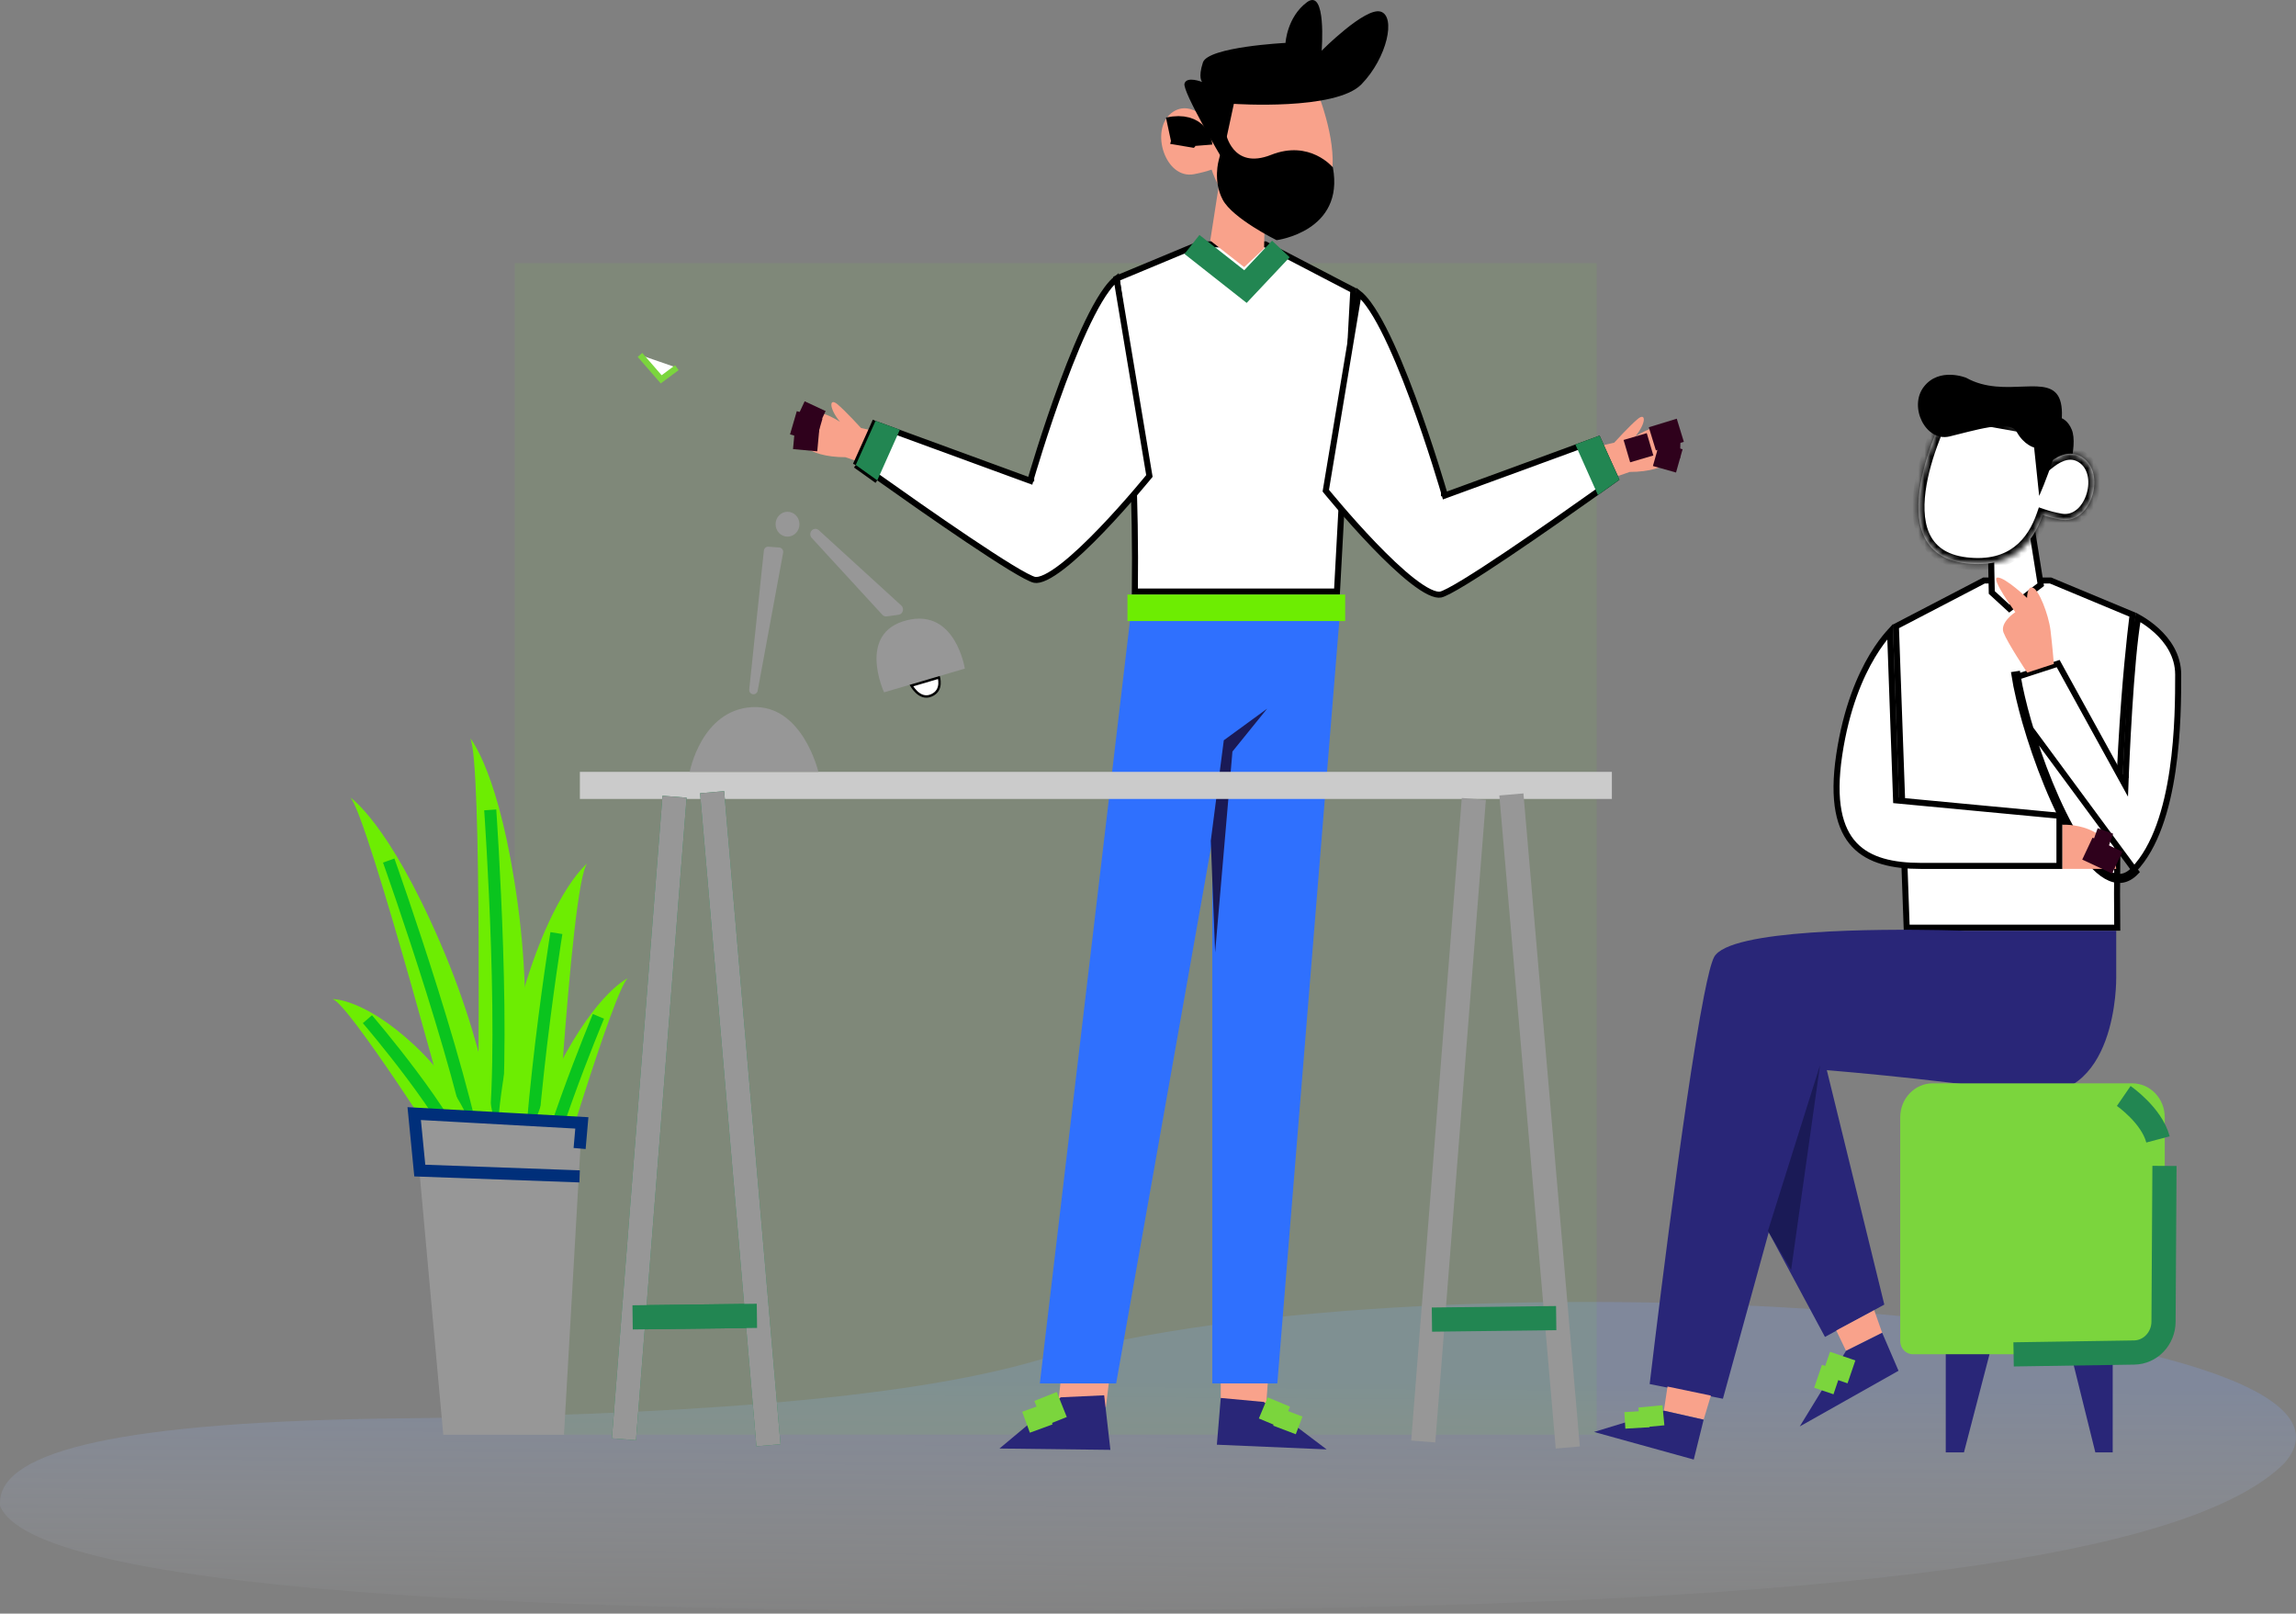 <svg width="380" height="267" viewBox="0 0 380 267" fill="none" xmlns="http://www.w3.org/2000/svg">
<rect x="0" y="0" width="380" height="267" fill="#808080" stroke="none"/>
<path fill-rule="evenodd" clip-rule="evenodd" d="M171.7 225.092C149.512 231.599 111.263 234.279 62.515 234.741C17.276 235.502 -0.777 240.666 0.026 249.216C5.468 262.409 80.361 267.997 208.73 266.22C314.703 264.866 363.987 256.114 378.055 242.128C399.381 218.086 239.752 205.453 171.7 225.092Z" fill="url(#paint0_linear_20_560)"/>
<path opacity="0.1" d="M85.197 43.545H264.257V237.394H85.197V43.545Z" fill="#7BD53D"/>
<path d="M349.661 240.321V222.957H342.482L346.789 240.321H349.661Z" fill="#292678"/>
<path d="M322.032 240.321V222.957H329.567L325.044 240.321H322.032Z" fill="#292678"/>
<path d="M350.413 153.501C350.23 138.231 350.872 125.251 351.563 116.059C351.913 111.412 352.276 107.732 352.551 105.213C352.688 103.954 352.804 102.985 352.886 102.33C352.917 102.078 352.943 101.872 352.964 101.715L339.37 96.053H328.364L313.78 103.647L315.565 153.501H350.413Z" fill="white" stroke="black"/>
<path d="M335.184 119.419C334.792 118.056 334.451 116.738 334.163 115.506C333.83 114.104 333.571 112.786 333.393 111.631L333.887 111.555C333.908 111.692 333.931 111.832 333.954 111.974M335.184 119.419L333.954 111.974M335.184 119.419C339.011 132.77 347.367 150.666 353.51 144.264L335.184 119.419ZM333.954 111.974L340.637 109.8L342.044 112.357L342.044 112.358L350.896 128.427L351.764 130.004L351.834 128.205L351.334 128.186C351.834 128.205 351.834 128.205 351.834 128.205L351.834 128.205L351.834 128.202L351.834 128.191L351.836 128.148L351.842 127.98C351.848 127.833 351.857 127.615 351.869 127.336C351.893 126.778 351.929 125.972 351.976 124.983C352.07 123.007 352.21 120.3 352.394 117.381C352.74 111.884 353.24 105.675 353.875 102.151C354.032 102.237 354.216 102.343 354.421 102.468C355.103 102.882 356.012 103.503 356.918 104.329C358.738 105.986 360.5 108.419 360.5 111.631C360.5 115.041 360.499 121.216 359.569 127.507C358.635 133.822 356.779 140.139 353.149 143.917L353.149 143.918C352.443 144.654 351.742 145.005 351.057 145.085C350.369 145.167 349.631 144.983 348.843 144.527C347.247 143.605 345.56 141.639 343.902 138.984C340.601 133.696 337.571 125.933 335.665 119.282L335.665 119.281C335.275 117.926 334.936 116.617 334.65 115.392L334.649 115.39C334.359 114.167 334.125 113.011 333.954 111.974Z" fill="white" stroke="black"/>
<path d="M338.024 134.716L338.024 134.716L314.251 132.474L313.814 132.433L313.798 131.994L312.817 104.52C312.725 104.621 312.625 104.731 312.519 104.852C311.843 105.622 310.911 106.816 309.904 108.494C307.889 111.848 305.571 117.144 304.408 124.871C303.244 132.607 304.431 137.158 306.906 139.789C309.391 142.43 313.303 143.279 317.947 143.279H338.071H338.082H338.094H338.106H338.117H338.129H338.14H338.152H338.164H338.175H338.187H338.198H338.21H338.221H338.232H338.244H338.255H338.267H338.278H338.289H338.301H338.312H338.323H338.335H338.346H338.357H338.369H338.38H338.391H338.402H338.413H338.425H338.436H338.447H338.458H338.469H338.48H338.491H338.502H338.513H338.524H338.535H338.546H338.557H338.568H338.579H338.59H338.601H338.612H338.623H338.633H338.644H338.655H338.666H338.677H338.687H338.698H338.709H338.719H338.73H338.741H338.751H338.762H338.773H338.783H338.794H338.804H338.815H338.825H338.836H338.846H338.857H338.867H338.878H338.888H338.899H338.909H338.919H338.93H338.94H338.95H338.961H338.971H338.981H338.991H339.002H339.012H339.022H339.032H339.042H339.052H339.062H339.072H339.083H339.093H339.103H339.113H339.123H339.133H339.143H339.152H339.162H339.172H339.182H339.192H339.202H339.212H339.222H339.231H339.241H339.251H339.261H339.27H339.28H339.29H339.299H339.309H339.319H339.328H339.338H339.347H339.357H339.366H339.376H339.385H339.395H339.404H339.414H339.423H339.432H339.442H339.451H339.46H339.47H339.479H339.488H339.497H339.507H339.516H339.525H339.534H339.543H339.553H339.562H339.571H339.58H339.589H339.598H339.607H339.616H339.625H339.634H339.643H339.652H339.661H339.669H339.678H339.687H339.696H339.705H339.713H339.722H339.731H339.74H339.748H339.757H339.766H339.774H339.783H339.791H339.8H339.809H339.817H339.826H339.834H339.842H339.851H339.859H339.868H339.876H339.884H339.893H339.901H339.909H339.918H339.926H339.934H339.942H339.951H339.959H339.967H339.975H339.983H339.991H339.999H340.007H340.015H340.023H340.031H340.039H340.047H340.055H340.063H340.071H340.079H340.087H340.094H340.102H340.11H340.118H340.125H340.133H340.141H340.148H340.156H340.164H340.171H340.179H340.186H340.194H340.201H340.209H340.216H340.224H340.231H340.239H340.246H340.253H340.261H340.268H340.275H340.282H340.29H340.297H340.304H340.311H340.318H340.326H340.333H340.34H340.347H340.354H340.361H340.368H340.375H340.382H340.389H340.396H340.402H340.409H340.416H340.423H340.43H340.437H340.443H340.45H340.457H340.463H340.47H340.477H340.483H340.49H340.496H340.503H340.51H340.516H340.522H340.529H340.535H340.542H340.548H340.554H340.561H340.567H340.573H340.58H340.586H340.592H340.598H340.605H340.611H340.617H340.623H340.629H340.635H340.641H340.647H340.653H340.659H340.665H340.671H340.677H340.683H340.688H340.694H340.7H340.706H340.712H340.717H340.723H340.729H340.734H340.74H340.746H340.751H340.757H340.762H340.768H340.773H340.779H340.784H340.789H340.795H340.8H340.806H340.811H340.816H340.821H340.827H340.832H340.837H340.842H340.847H340.85V134.982L338.024 134.716Z" fill="white" stroke="black"/>
<path d="M341.349 136.467C341.349 136.467 349.772 135.982 350.238 143.77H341.349V136.467Z" fill="#F9A28B"/>
<path d="M273.028 229.013L285.151 231.447L300.169 176.897C300.169 176.897 319.286 178.361 334.933 180.795C350.572 183.229 350.246 161.798 350.246 161.798V154.009H325.281C325.281 154.009 300.724 153.077 289.259 155.665C286.35 156.32 284.285 157.206 283.678 158.393C283.22 159.286 282.657 161.551 282.028 164.748C278.52 182.497 273.028 229.013 273.028 229.013Z" fill="#292678"/>
<path d="M300.635 170.08L311.863 215.863L302.041 221.217L286.595 192.482L300.635 170.08Z" fill="#292678"/>
<path d="M175.834 225.993L175.072 232.811H183.035L183.798 226.478L175.834 225.993Z" fill="#F9A28B"/>
<path d="M202.042 226.478V232.811H209.532L209.998 226.478H202.042Z" fill="#F9A28B"/>
<path d="M221.7 102.271L211.405 228.912H200.643V122.732V102.271H221.7Z" fill="#2F70FE"/>
<path d="M213.277 102.271L204.388 117.863L184.73 228.912H172.096L187.069 102.271H213.277Z" fill="#2F70FE"/>
<path d="M186.439 60.432C187.249 69.626 188.008 82.608 187.827 97.881H221.278L223.981 48.023L209.402 40.433H198.397L184.81 46.091C184.834 46.248 184.864 46.451 184.9 46.699C184.994 47.355 185.129 48.324 185.289 49.584C185.608 52.103 186.03 55.784 186.439 60.432Z" fill="white" stroke="black"/>
<path d="M186.603 98.38H222.632V102.764H186.603V98.38Z" fill="#6DED02"/>
<path d="M265.323 73.667L267.159 73.251C267.159 73.251 269.705 70.447 271.067 69.314C272.436 68.182 272.488 70 270.623 72.242C270.623 72.242 275.596 68.814 277.254 71.856C279.082 75.215 276.203 78.073 269.734 78.089L267.795 78.759L265.323 73.667Z" fill="#F9A28B"/>
<path d="M238.443 98.376L238.443 98.376C238.694 98.324 239.175 98.122 239.883 97.749C240.574 97.387 241.434 96.889 242.423 96.286C244.4 95.08 246.871 93.468 249.491 91.708C254.731 88.189 260.549 84.094 264.175 81.518L264.176 81.517C265.263 80.747 266.152 80.112 266.769 79.67C267.031 79.483 267.243 79.33 267.402 79.216L264.48 72.709L260.892 74.02L260.891 74.021L259.701 74.46L259.7 74.46L239.642 81.802L239.139 81.986L238.99 81.471L239.47 81.332C238.99 81.471 238.99 81.471 238.99 81.471L238.99 81.47L238.989 81.466L238.984 81.45L238.965 81.384C238.948 81.327 238.923 81.241 238.89 81.128C238.823 80.904 238.725 80.574 238.598 80.152C238.344 79.31 237.973 78.102 237.51 76.643C236.583 73.726 235.284 69.807 233.797 65.798C232.308 61.787 230.634 57.698 228.959 54.436C228.121 52.804 227.288 51.391 226.485 50.302C225.908 49.52 225.365 48.931 224.867 48.544L219.425 81.191C219.433 81.201 219.442 81.212 219.451 81.223C219.561 81.358 219.723 81.555 219.932 81.806C220.349 82.309 220.95 83.026 221.687 83.884C223.16 85.6 225.171 87.876 227.326 90.119C229.485 92.366 231.775 94.568 233.808 96.144C234.825 96.932 235.762 97.552 236.575 97.943C237.404 98.342 238.024 98.464 238.443 98.376Z" fill="white" stroke="black"/>
<path d="M260.727 73.543L264.465 81.917C266.641 80.376 268.025 79.375 268.025 79.375L264.746 72.072L260.727 73.543Z" fill="#228652"/>
<path d="M144.334 71.232L142.498 70.816C142.498 70.816 139.952 68.012 138.59 66.88C137.221 65.747 137.169 67.565 139.034 69.807C139.034 69.807 134.061 66.379 132.403 69.422C130.575 72.781 133.454 75.639 139.923 75.654L141.862 76.325L144.334 71.232Z" fill="#F9A28B"/>
<path d="M141.632 76.949C141.632 76.949 143.016 77.951 145.192 79.491L141.632 76.949ZM141.632 76.949L144.911 69.646L141.632 76.949ZM184.79 46.11C184.292 46.497 183.749 47.086 183.172 47.868C182.369 48.957 181.536 50.37 180.698 52.002C179.023 55.264 177.349 59.353 175.86 63.364C174.373 67.373 173.074 71.292 172.147 74.209C171.684 75.668 171.313 76.876 171.059 77.718C170.932 78.14 170.834 78.47 170.767 78.694C170.734 78.807 170.709 78.892 170.692 78.95L170.673 79.016L170.668 79.032L170.667 79.036L170.667 79.037C170.667 79.037 170.667 79.037 170.187 78.898L170.667 79.037L170.518 79.552L170.015 79.368L149.957 72.026L149.956 72.025L148.766 71.587L148.765 71.586L145.177 70.275L142.255 76.782C142.414 76.896 142.626 77.049 142.888 77.236C143.505 77.678 144.394 78.313 145.481 79.083L145.482 79.084C149.108 81.66 154.926 85.755 160.166 89.274C162.786 91.034 165.257 92.646 167.234 93.852C168.223 94.455 169.083 94.953 169.774 95.316C170.482 95.688 170.963 95.89 171.214 95.942L171.214 95.942C171.633 96.03 172.253 95.908 173.082 95.509C173.895 95.118 174.832 94.498 175.849 93.71C177.882 92.134 180.172 89.932 182.331 87.685C184.486 85.442 186.497 83.165 187.97 81.45C188.707 80.592 189.308 79.875 189.725 79.372C189.934 79.121 190.096 78.924 190.206 78.789C190.215 78.778 190.224 78.767 190.232 78.757L184.79 46.11Z" fill="white" stroke="black"/>
<path d="M148.93 71.109L145.192 79.483C143.016 77.942 141.632 76.941 141.632 76.941L144.911 69.638L148.93 71.109Z" fill="#228652"/>
<path d="M202.619 24.941L200.303 39.809L205.92 44.208L209.214 41.103L209.458 28.177L202.619 24.941Z" fill="#F9A28B"/>
<path d="M199.326 18.354C199.326 18.354 197.86 37.876 212.877 36.065C227.895 34.255 216.297 11.113 216.297 11.113L201.524 13.825L199.326 18.354Z" fill="#F9A28B"/>
<path d="M201.28 21.328C201.28 21.328 197.372 15.897 193.834 18.739C190.296 21.582 192.857 29.725 197.616 28.823C202.375 27.922 203.478 26.366 203.478 26.366L201.28 21.328Z" fill="#F9A28B"/>
<path d="M202.257 26.235L204.211 17.183C204.211 17.183 221.056 18.346 225.327 13.948C229.597 9.549 231.063 2.7 228.502 1.922C225.941 1.144 218.739 8.386 218.739 8.386C218.739 8.386 219.591 -2.084 216.297 0.374C213.003 2.831 212.759 7.099 212.759 7.099C212.759 7.099 199.94 7.746 199.089 10.335C198.238 12.923 198.97 13.57 198.97 13.57C198.97 13.57 196.41 12.538 196.04 13.832C195.662 15.119 202.257 26.235 202.257 26.235Z" fill="black"/>
<path d="M209.377 35.803L203.093 31.913L209.073 40.471L209.377 35.803Z" fill="#F9A28B"/>
<path d="M220.597 27.699C220.597 27.699 216.8 23.076 210.368 25.626C203.929 28.176 202.864 21.959 202.864 21.959L201.709 26.505C201.709 26.505 200.717 29.933 202.368 33.045C204.018 36.157 211.279 39.74 211.279 39.74C211.279 39.74 222.573 38.307 220.597 27.699Z" fill="black"/>
<path d="M310.19 216.794L311.507 220.53L305.527 223.519L303.914 220.153L310.19 216.794Z" fill="#F9A28B"/>
<path d="M314.216 226.817L311.507 220.531L305.527 223.52L297.867 236.031L314.216 226.817Z" fill="#292678"/>
<path d="M306.423 227.002L302.234 225.569" stroke="#7BD53D" stroke-width="4" stroke-miterlimit="10"/>
<path d="M304.091 228.812L300.901 227.733" stroke="#7BD53D" stroke-width="4" stroke-miterlimit="10"/>
<path d="M283.16 230.923L281.961 234.906L275.382 233.419L275.981 229.428L283.16 230.923Z" fill="#F9A28B"/>
<path d="M281.961 234.906L280.326 241.508L263.821 236.94L275.382 233.419L281.961 234.906Z" fill="#292678"/>
<path d="M273.154 232.71L273.472 236.031" stroke="#7BD53D" stroke-width="4" stroke-miterlimit="10"/>
<path d="M270.837 233.542L271 236.277" stroke="#7BD53D" stroke-width="4" stroke-miterlimit="10"/>
<path d="M202.042 231.316L201.398 239.05L219.568 239.829L209.169 231.978L202.042 231.316Z" fill="#292678"/>
<path d="M211.656 231.986L210.191 235.483" stroke="#7BD53D" stroke-width="4" stroke-miterlimit="10"/>
<path d="M213.699 233.689L212.589 236.609" stroke="#7BD53D" stroke-width="4" stroke-miterlimit="10"/>
<path d="M182.747 230.876L183.776 239.905L165.42 239.682L175.56 231.208L182.747 230.876Z" fill="#292678"/>
<path d="M173.044 231.069L174.701 235.213" stroke="#7BD53D" stroke-width="4" stroke-miterlimit="10"/>
<path d="M171.06 232.918L172.326 236.377" stroke="#7BD53D" stroke-width="4" stroke-miterlimit="10"/>
<path d="M301.22 176.272L292.604 203.659L296.438 210.138L301.22 176.272Z" fill="#1A1A56"/>
<path d="M209.717 117.262L202.545 122.493L200.391 139.11L201.109 157.599L203.974 124.357L209.717 117.262Z" fill="#1A1A56"/>
<path d="M316.585 224.082H356.182C357.336 224.082 358.276 223.111 358.276 221.902V184.862C358.276 181.765 355.864 179.254 352.888 179.254H319.886C316.91 179.254 314.498 181.765 314.498 184.862V221.902C314.498 223.104 315.43 224.082 316.585 224.082Z" fill="#7BD53D"/>
<path d="M211.989 41.195L206.127 47.42L197.275 40.448" stroke="#228652" stroke-width="4" stroke-miterlimit="10"/>
<path d="M339.284 69.067C339.284 69.067 341.675 68.235 342.874 71.063C344.073 73.882 341.601 80.523 341.601 80.523L338.574 77.118L338.974 69.152L339.284 69.067Z" fill="black"/>
<path d="M332.564 100.71L337.752 96.747L335.527 82.825L329.407 85.647L329.648 98.034L332.564 100.71Z" fill="white" stroke="black"/>
<mask id="path-49-inside-1_20_560" fill="white">
<path fill-rule="evenodd" clip-rule="evenodd" d="M339.335 76.425C339.325 75.844 339.299 75.508 339.299 75.508L337.042 70.978L321.891 68.267C321.891 68.267 309.997 91.409 325.4 93.219C333.003 94.113 336.487 89.808 338.065 85.22C338.854 85.49 339.835 85.754 341.046 85.977C345.931 86.879 348.566 78.736 344.932 75.893C342.936 74.332 340.83 75.266 339.335 76.425Z"/>
</mask>
<path fill-rule="evenodd" clip-rule="evenodd" d="M339.335 76.425C339.325 75.844 339.299 75.508 339.299 75.508L337.042 70.978L321.891 68.267C321.891 68.267 309.997 91.409 325.4 93.219C333.003 94.113 336.487 89.808 338.065 85.22C338.854 85.49 339.835 85.754 341.046 85.977C345.931 86.879 348.566 78.736 344.932 75.893C342.936 74.332 340.83 75.266 339.335 76.425Z" fill="white"/>
<path d="M339.299 75.508L340.194 75.062L340.281 75.237L340.296 75.431L339.299 75.508ZM339.335 76.425L339.948 77.215L338.37 78.439L338.335 76.442L339.335 76.425ZM337.042 70.978L337.218 69.994L337.713 70.082L337.937 70.532L337.042 70.978ZM321.891 68.267L321.002 67.809L321.34 67.152L322.068 67.282L321.891 68.267ZM325.4 93.219L325.283 94.212L325.4 93.219ZM338.065 85.22L337.12 84.894L337.445 83.95L338.389 84.274L338.065 85.22ZM341.046 85.977L341.227 84.994H341.227L341.046 85.977ZM344.932 75.893L345.548 75.106L344.932 75.893ZM339.299 75.508C340.296 75.431 340.296 75.431 340.296 75.431C340.296 75.431 340.296 75.431 340.296 75.432C340.296 75.432 340.296 75.432 340.296 75.432C340.296 75.432 340.296 75.432 340.296 75.432C340.296 75.433 340.297 75.433 340.297 75.434C340.297 75.435 340.297 75.437 340.297 75.439C340.297 75.442 340.298 75.447 340.298 75.453C340.299 75.466 340.3 75.484 340.301 75.506C340.304 75.551 340.308 75.616 340.312 75.7C340.321 75.866 340.33 76.106 340.335 76.407L338.335 76.442C338.331 76.164 338.322 75.945 338.315 75.798C338.311 75.725 338.308 75.669 338.306 75.633C338.304 75.615 338.303 75.602 338.303 75.594C338.303 75.59 338.302 75.587 338.302 75.585C338.302 75.585 338.302 75.584 338.302 75.584C338.302 75.584 338.302 75.584 338.302 75.584C338.302 75.584 338.302 75.584 338.302 75.585C338.302 75.585 338.302 75.585 338.302 75.585C338.302 75.585 338.302 75.585 338.302 75.585C338.302 75.585 338.302 75.585 339.299 75.508ZM337.937 70.532L340.194 75.062L338.404 75.954L336.147 71.424L337.937 70.532ZM322.068 67.282L337.218 69.994L336.866 71.963L321.715 69.251L322.068 67.282ZM325.283 94.212C321.122 93.723 318.645 91.743 317.436 88.954C316.269 86.262 316.349 82.966 316.885 79.892C317.425 76.792 318.457 73.772 319.344 71.541C319.79 70.422 320.202 69.494 320.503 68.844C320.654 68.519 320.777 68.263 320.864 68.087C320.907 67.999 320.941 67.931 320.964 67.884C320.976 67.861 320.985 67.843 320.991 67.83C320.995 67.824 320.997 67.819 320.999 67.816C321 67.814 321 67.812 321.001 67.811C321.001 67.811 321.001 67.811 321.002 67.81C321.002 67.81 321.002 67.809 321.891 68.267C322.781 68.724 322.781 68.724 322.781 68.724C322.781 68.724 322.781 68.724 322.781 68.724C322.781 68.724 322.78 68.725 322.78 68.726C322.779 68.728 322.777 68.732 322.774 68.737C322.769 68.746 322.762 68.762 322.751 68.782C322.731 68.823 322.7 68.885 322.659 68.967C322.579 69.131 322.462 69.374 322.318 69.685C322.029 70.308 321.632 71.202 321.203 72.281C320.342 74.445 319.363 77.324 318.855 80.236C318.343 83.174 318.336 86.002 319.271 88.159C320.164 90.218 321.977 91.81 325.516 92.226L325.283 94.212ZM339.011 85.545C338.183 87.951 336.827 90.372 334.598 92.07C332.344 93.787 329.304 94.685 325.283 94.212L325.516 92.226C329.098 92.647 331.602 91.839 333.386 90.48C335.194 89.102 336.369 87.077 337.12 84.894L339.011 85.545ZM340.865 86.961C339.61 86.729 338.582 86.454 337.741 86.166L338.389 84.274C339.127 84.526 340.059 84.778 341.227 84.994L340.865 86.961ZM345.548 75.106C347.846 76.903 348.014 80.192 347.125 82.676C346.232 85.171 344.006 87.54 340.865 86.961L341.227 84.994C342.97 85.316 344.504 84.064 345.242 82.002C345.983 79.93 345.651 77.726 344.316 76.681L345.548 75.106ZM338.722 75.635C339.532 75.007 340.578 74.381 341.759 74.157C342.984 73.924 344.307 74.135 345.548 75.106L344.316 76.681C343.562 76.091 342.834 75.988 342.133 76.121C341.387 76.263 340.633 76.684 339.948 77.215L338.722 75.635Z" fill="black" mask="url(#path-49-inside-1_20_560)"/>
<path d="M337.493 82.056C337.493 82.056 342.519 70.978 340.965 66.248C339.41 61.518 331.876 66.125 325.414 62.512C325.414 62.512 320.951 60.686 318.398 64.006C315.844 67.326 318.716 73.135 322.624 72.226C326.532 71.309 332.594 69.322 333.785 71.479C334.984 73.636 336.657 74.052 336.657 74.052L337.493 82.056Z" fill="black"/>
<path d="M339.921 109.859C339.921 109.859 339.699 107.024 339.373 104.327C339.048 101.631 337.427 97.579 336.457 97.248C335.488 96.909 335.488 98.935 335.488 98.935C335.488 98.935 331.92 95.561 330.625 95.561C329.33 95.561 333.541 101.292 333.541 101.292C333.541 101.292 330.951 102.979 331.595 104.666C332.239 106.353 335.517 111.299 335.517 111.299L339.921 109.859Z" fill="#F9A28B"/>
<path d="M270.63 72.234L271.718 75.932" stroke="#2F011C" stroke-width="4" stroke-miterlimit="10"/>
<path d="M278.098 71.193L273.472 72.611" stroke="#2F011C" stroke-width="4" stroke-miterlimit="10"/>
<path d="M278.098 73.852L274.345 73.767" stroke="#2F011C" stroke-width="4" stroke-miterlimit="10"/>
<path d="M277.935 76.263L274.109 75.185" stroke="#2F011C" stroke-width="4" stroke-miterlimit="10"/>
<path d="M345.472 140.419L350.416 142.738" stroke="#2F011C" stroke-width="4" stroke-miterlimit="10"/>
<path d="M346.508 138.925L349.062 139.834" stroke="#2F011C" stroke-width="4" stroke-miterlimit="10"/>
<path d="M132.329 68.213L135.8 69.831" stroke="#2F011C" stroke-width="4" stroke-miterlimit="10"/>
<path d="M131.315 69.954L135.563 71.194" stroke="#2F011C" stroke-width="4" stroke-miterlimit="10"/>
<path d="M131.433 72.319L135.445 72.689" stroke="#2F011C" stroke-width="4" stroke-miterlimit="10"/>
<path d="M198.652 24.078C198.652 24.078 198.356 20.342 193.39 21.405" stroke="black" stroke-width="4" stroke-miterlimit="10"/>
<path d="M195.647 24.14C195.647 24.14 195.965 22.229 197.882 22.314" stroke="black" stroke-width="4" stroke-miterlimit="10"/>
<path d="M95.974 127.716H266.774V132.199H95.974V127.716Z" fill="#CBCBCB"/>
<path d="M127.185 239.142L117.859 131.082" stroke="#228652" stroke-width="4" stroke-miterlimit="10"/>
<path d="M111.642 131.83L103.264 238.149" stroke="#228652" stroke-width="4" stroke-miterlimit="10"/>
<path d="M125.275 217.727L104.7 217.981" stroke="#228652" stroke-width="4" stroke-miterlimit="10"/>
<path d="M127.185 239.142L117.859 131.082" stroke="#979797" stroke-width="4" stroke-miterlimit="10"/>
<path d="M111.642 131.83L103.264 238.149" stroke="#979797" stroke-width="4" stroke-miterlimit="10"/>
<path d="M125.275 217.727L104.7 217.981" stroke="#228652" stroke-width="4" stroke-miterlimit="10"/>
<path d="M259.476 239.513L250.143 131.453" stroke="#979797" stroke-width="4" stroke-miterlimit="10"/>
<path d="M243.926 132.2L235.555 238.519" stroke="#979797" stroke-width="4" stroke-miterlimit="10"/>
<path d="M257.559 218.104L236.991 218.351" stroke="#228652" stroke-width="4" stroke-miterlimit="10"/>
<path d="M135.445 127.716C135.445 127.716 132.81 116.515 124.439 117.008C116.068 117.509 114.151 127.716 114.151 127.716H135.445Z" fill="#979797"/>
<path d="M129.613 91.462L125.401 114.281C125.327 114.681 124.95 114.943 124.565 114.866C124.202 114.789 123.958 114.442 124.002 114.065L126.423 91.115C126.467 90.723 126.8 90.43 127.178 90.461L128.969 90.592C129.391 90.623 129.694 91.031 129.613 91.462Z" fill="#979797"/>
<path d="M130.338 88.796C129.247 88.796 128.362 87.876 128.362 86.74C128.362 85.603 129.247 84.683 130.338 84.683C131.429 84.683 132.314 85.603 132.314 86.74C132.314 87.876 131.429 88.796 130.338 88.796Z" fill="#979797"/>
<path d="M149.16 100.183L135.511 87.726C135.164 87.41 134.638 87.441 134.327 87.795C134.024 88.142 134.031 88.666 134.342 89.005L146.036 101.731C146.221 101.932 146.495 102.032 146.761 101.993L148.715 101.724C149.433 101.631 149.715 100.684 149.16 100.183Z" fill="#979797"/>
<path d="M159.684 110.629L146.317 114.558C146.317 114.558 141.736 104.682 150.122 102.625C158.152 100.638 159.684 110.629 159.684 110.629Z" fill="#979797"/>
<path d="M155.438 112.295C155.424 112.222 155.409 112.157 155.395 112.103L150.848 113.446C150.883 113.505 150.926 113.573 150.975 113.648C151.139 113.894 151.377 114.211 151.679 114.498C152.286 115.073 153.114 115.501 154.115 115.082C155.135 114.656 155.439 113.882 155.493 113.198C155.52 112.852 155.483 112.531 155.438 112.295Z" fill="white" stroke="black" stroke-width="0.4"/>
<path d="M358.232 192.92L358.076 218.689C358.062 221.486 355.9 223.758 353.214 223.797L333.26 224.105" stroke="#228652" stroke-width="4" stroke-miterlimit="10"/>
<path d="M351.489 181.35C351.489 181.35 356.093 184.516 357.159 188.537" stroke="#228652" stroke-width="4" stroke-miterlimit="10"/>
<path d="M112.02 60.84L109.429 62.766L105.921 58.729" fill="white"/>
<path d="M112.02 60.84L109.429 62.766L105.921 58.729" stroke="#7BD53D" stroke-miterlimit="10"/>
<path d="M77.803 122.131C77.803 122.131 82.733 127.778 85.693 149.603C88.654 171.427 85.382 186.958 85.382 186.958L79.091 186.573C79.099 186.573 79.839 125.282 77.803 122.131Z" fill="#6DED02"/>
<path d="M81.134 134.01C81.134 134.01 84.095 175.788 81.319 191.58" stroke="#0AC41E" stroke-width="2" stroke-miterlimit="10"/>
<path d="M57.961 131.954C57.961 131.954 64.207 135.945 72.889 156.051C81.571 176.15 82.592 192.012 82.592 192.012L76.449 193.468C76.449 193.468 60.758 134.388 57.961 131.954Z" fill="#6DED02"/>
<path d="M64.333 142.393C64.333 142.393 78.359 181.658 79.913 197.628" stroke="#0AC41E" stroke-width="2" stroke-miterlimit="10"/>
<path d="M97.202 142.869C97.202 142.869 90.445 148.031 85.131 169.516C79.817 191.002 82.977 206.802 82.977 206.802L91.133 207.018C91.133 207.018 94.353 145.812 97.202 142.869Z" fill="#6DED02"/>
<path d="M92.088 154.395C92.088 154.395 85.412 195.787 87.921 211.803" stroke="#0AC41E" stroke-width="2" stroke-miterlimit="10"/>
<path d="M103.923 161.868C103.923 161.868 98.971 163.971 92.495 176.405C86.019 188.838 85.627 199.123 85.627 199.123L90.637 200.571C90.637 200.571 101.725 163.231 103.923 161.868Z" fill="#6DED02"/>
<path d="M99.045 168.177C99.045 168.177 88.765 192.705 87.936 203.013" stroke="#0AC41E" stroke-width="2" stroke-miterlimit="10"/>
<path d="M55 165.311C55 165.311 60.196 165.141 68.574 172.938C76.952 180.734 79.017 189.1 79.017 189.1L74.34 192.235C74.34 192.235 57.376 165.588 55 165.311Z" fill="#6DED02"/>
<path d="M60.81 168.646C60.81 168.646 74.887 184.994 77.382 193.214" stroke="#0AC41E" stroke-width="2" stroke-miterlimit="10"/>
<path d="M96.299 185.802L93.339 237.402H73.363L68.552 184.262L96.299 185.802Z" fill="#979797"/>
<path d="M95.929 194.654L69.477 193.691L68.552 184.262L96.299 185.802L95.929 190.04" stroke="#002F7A" stroke-width="2" stroke-miterlimit="10"/>
<defs>
<linearGradient id="paint0_linear_20_560" x1="183.235" y1="272.742" x2="183.571" y2="228.663" gradientUnits="userSpaceOnUse">
<stop stop-color="white" stop-opacity="0"/>
<stop offset="1" stop-color="#82A9FF" stop-opacity="0.21"/>
</linearGradient>
</defs>
</svg>
